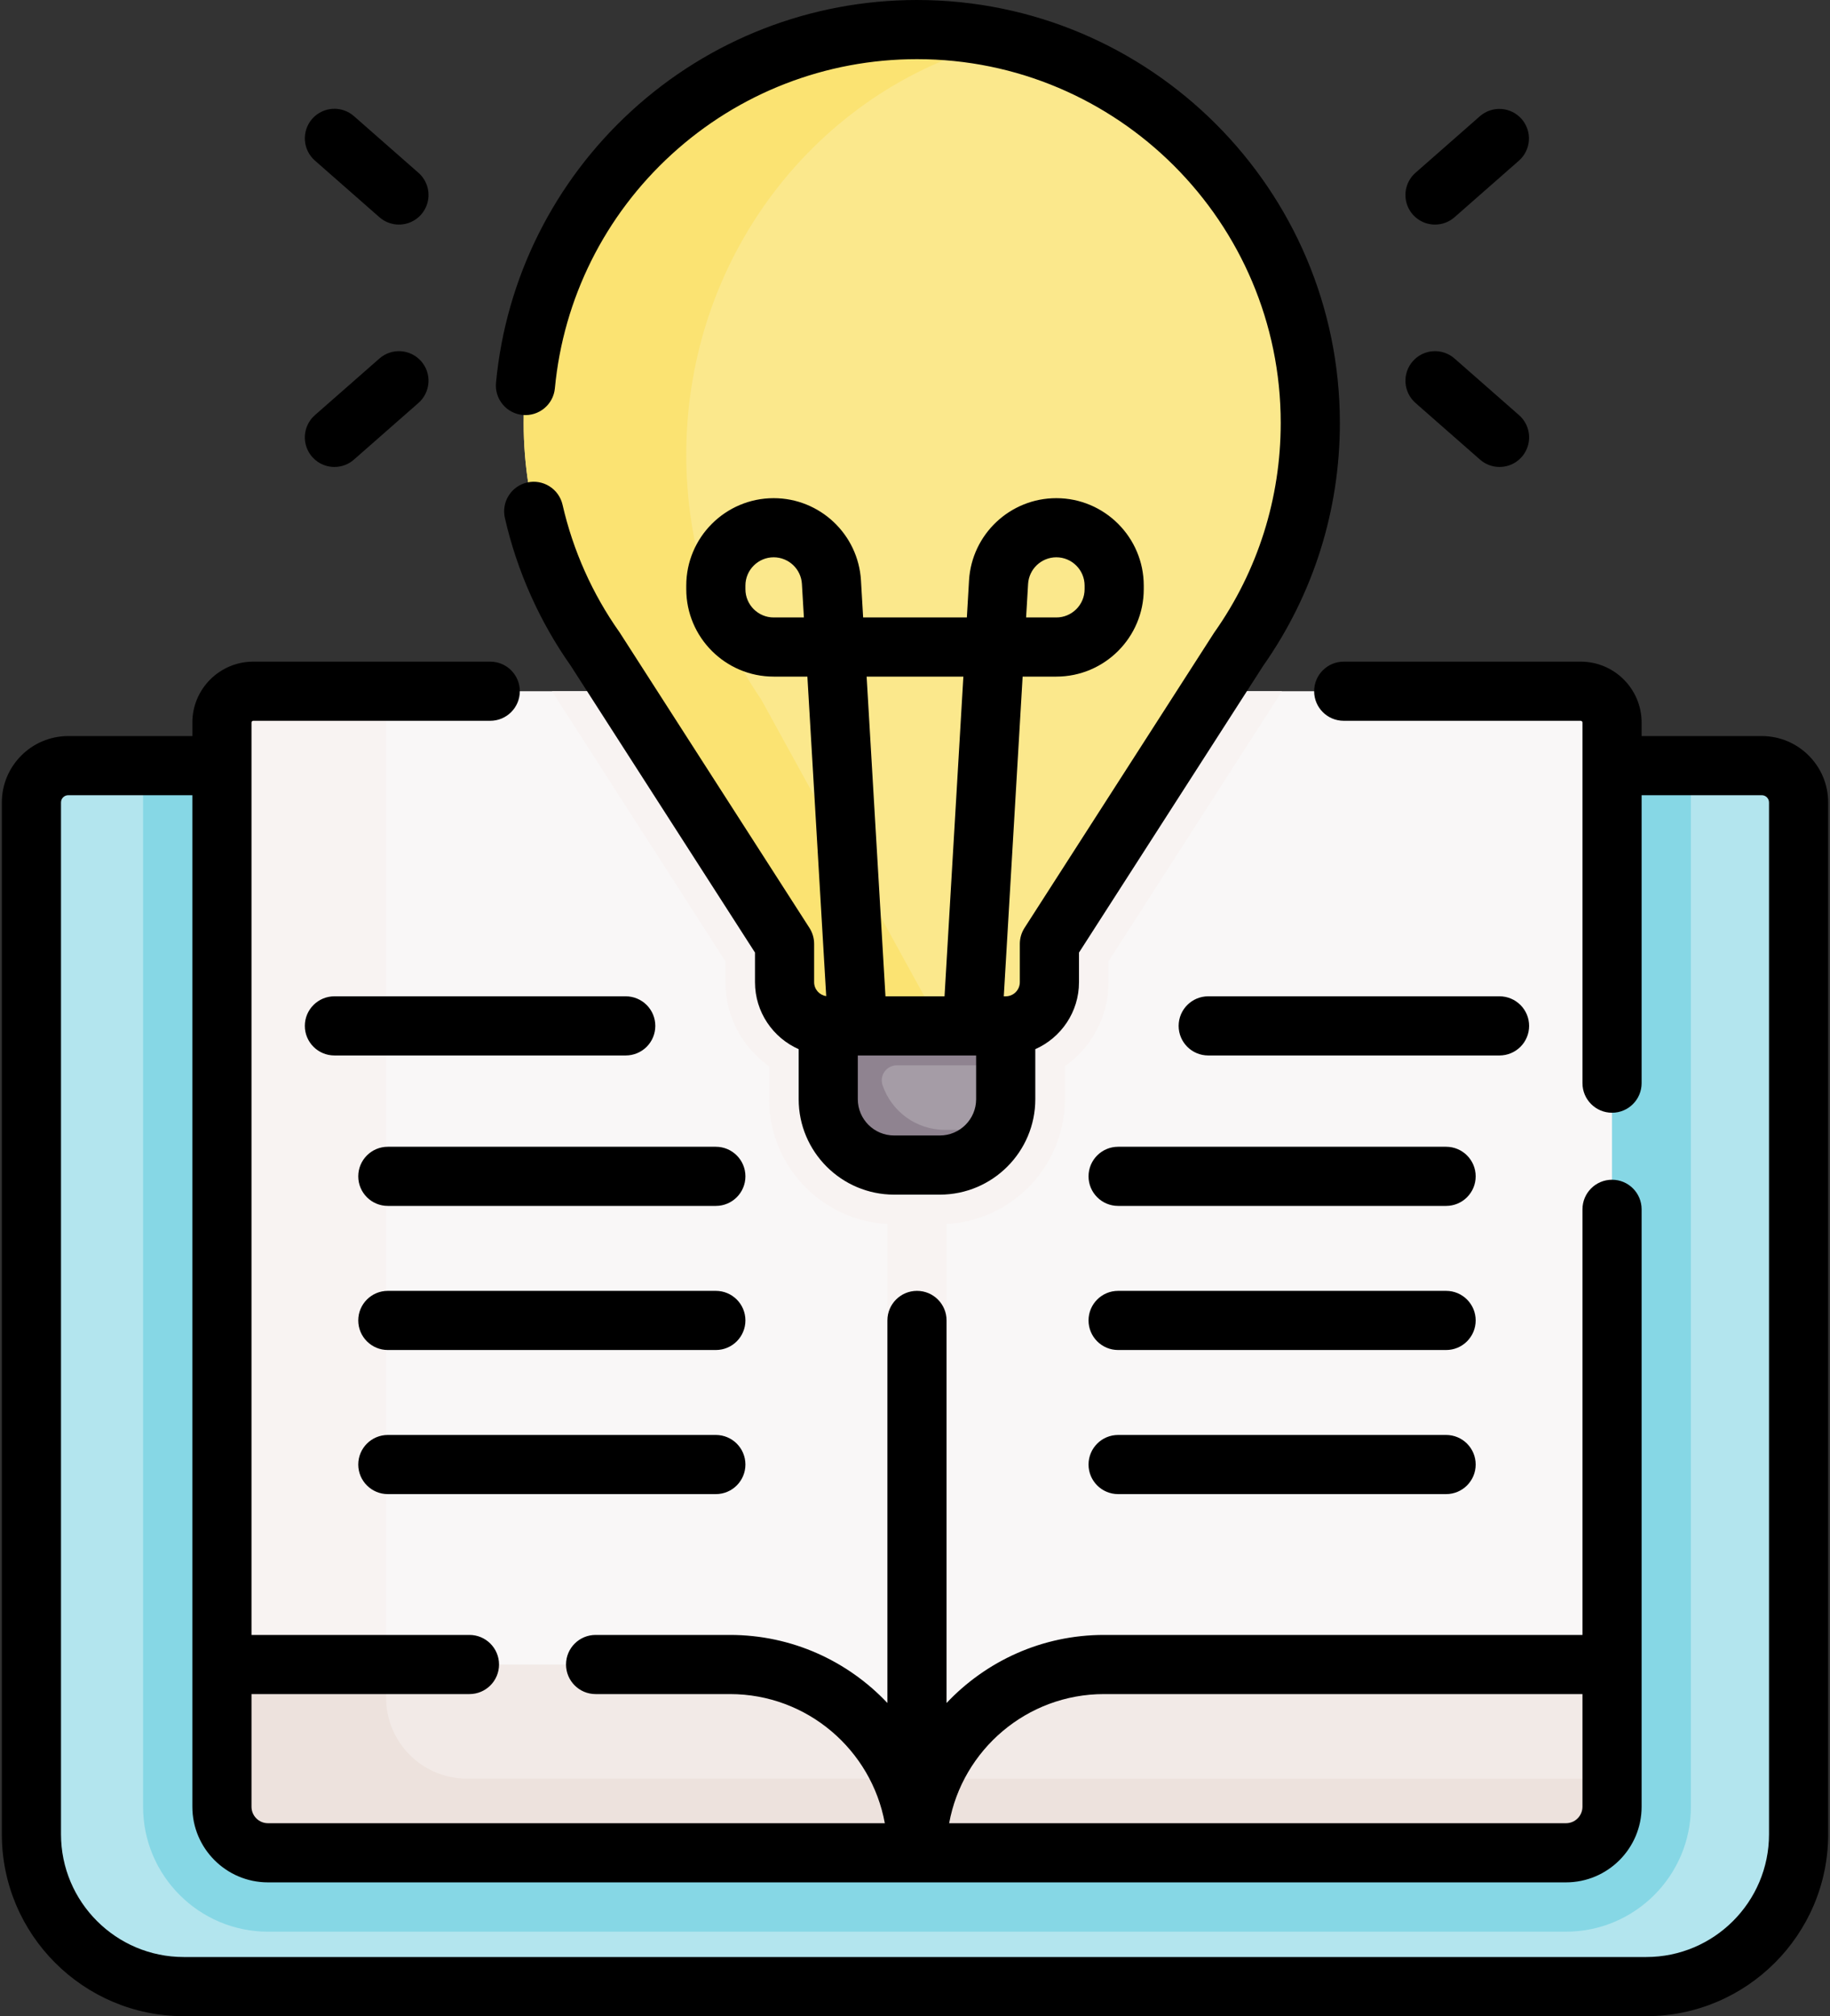 <svg width="118" height="130" viewBox="0 0 118 130" fill="none" xmlns="http://www.w3.org/2000/svg">
<rect x="0" y="0" width="118" height="130" fill="#333333" stroke="none"/>
<g id="Group">
<g id="Group_2">
<path id="Vector" d="M113.601 49.367C114.231 49.367 114.835 49.617 115.28 50.062C115.725 50.508 115.975 51.111 115.975 51.741V118.272C115.975 123.696 111.578 128.093 106.154 128.093H11.848C6.424 128.093 2.026 123.696 2.026 118.272V51.741C2.026 51.111 2.277 50.508 2.722 50.062C3.167 49.617 3.771 49.367 4.401 49.367H113.601Z" fill="#B3E5EE"/>
<path id="Vector_2" d="M9.226 49.367V116.495C9.226 120.938 12.839 124.552 17.281 124.552H100.975C105.416 124.552 109.03 120.938 109.03 116.495V49.367H9.226Z" fill="#86D7E5"/>
<path id="Vector_3" d="M101.925 44.568H16.329C15.213 44.568 14.31 45.474 14.31 46.59V107.326L41.894 117.401L59.127 119.383L100.43 111.928L103.944 107.326V46.59C103.944 45.474 103.042 44.568 101.925 44.568Z" fill="#F9F7F7"/>
<path id="Vector_4" d="M57.221 44.568H61.035V119.467H57.221V44.568Z" fill="#F8F3F2"/>
<path id="Vector_5" d="M35.59 44.568L46.775 61.981V63.332C46.775 65.569 47.89 67.549 49.591 68.75V70.874C49.591 75.319 53.208 78.935 57.652 78.935H60.603C65.048 78.935 68.664 75.319 68.664 70.874V68.75C70.366 67.549 71.48 65.569 71.48 63.332V61.981L82.665 44.568H35.59ZM24.896 109.469V44.568H16.329C15.213 44.568 14.31 45.474 14.31 46.59V107.326L25.24 111.318C25.014 110.728 24.897 110.101 24.896 109.469Z" fill="#F8F3F2"/>
<g id="Group_3">
<path id="Vector_6" d="M59.127 119.383V119.467H17.28C15.64 119.467 14.31 118.138 14.31 116.495V107.326H47.07C53.729 107.326 59.127 112.724 59.127 119.383ZM103.944 107.326V116.495C103.944 118.138 102.614 119.467 100.974 119.467H59.127V119.383C59.127 112.724 64.525 107.326 71.185 107.326H103.944Z" fill="#F2EAE7"/>
</g>
<path id="Vector_7" d="M64.85 63.097H53.406V70.874C53.406 73.22 55.308 75.121 57.653 75.121H60.603C62.949 75.121 64.85 73.22 64.85 70.874V63.097Z" fill="#A59CA6"/>
<path id="Vector_8" d="M64.85 63.097H53.406V70.874C53.406 73.22 55.308 75.121 57.653 75.121H60.603C62.247 75.121 63.67 74.186 64.376 72.82C64.212 72.839 64.046 72.851 63.877 72.851H60.927C59.061 72.851 57.478 71.647 56.909 69.974C56.695 69.345 57.161 68.691 57.826 68.691H64.85V63.097H64.85Z" fill="#8F8390"/>
<path id="Vector_9" d="M84.489 27.268C84.489 13.261 73.135 1.907 59.128 1.907C45.121 1.907 33.767 13.261 33.767 27.268C33.767 32.702 35.476 37.736 38.386 41.863L50.59 60.861V63.332C50.59 64.887 51.85 66.148 53.406 66.148H64.85C66.405 66.148 67.666 64.887 67.666 63.332V60.861L79.87 41.863C82.779 37.736 84.489 32.702 84.489 27.268Z" fill="#FBE88C"/>
<path id="Vector_10" d="M49.081 45.099C46.039 40.638 44.251 35.196 44.251 29.322C44.251 16.255 53.092 5.324 64.929 2.574C63.027 2.13 61.081 1.906 59.128 1.907C45.121 1.907 33.767 13.261 33.767 27.268C33.767 32.702 35.476 37.736 38.386 41.864L50.59 60.862V63.332C50.59 64.888 51.85 66.148 53.406 66.148H60.654L49.081 45.099Z" fill="#FBE372"/>
<g id="Group_4">
<path id="Vector_11" d="M60.077 114.685C59.448 116.172 59.125 117.769 59.127 119.383V119.467H100.974C102.614 119.467 103.944 118.137 103.944 116.495V114.686H60.077V114.685Z" fill="#EDE2DD"/>
<path id="Vector_12" d="M30.113 114.685C27.232 114.685 24.896 112.35 24.896 109.469V107.326H14.31V116.495C14.31 118.138 15.64 119.467 17.28 119.467H59.127V119.383C59.127 117.717 58.789 116.129 58.178 114.685H30.113Z" fill="#EDE2DD"/>
</g>
<path id="Vector_13" d="M113.601 47.46H105.853V46.59C105.853 44.424 104.091 42.662 101.925 42.662H86.644C85.591 42.662 84.737 43.515 84.737 44.569C84.737 45.622 85.591 46.476 86.644 46.476H101.925C101.988 46.476 102.039 46.527 102.039 46.59V69.841C102.039 70.895 102.893 71.748 103.946 71.748C104.999 71.748 105.853 70.895 105.853 69.841V51.274H113.601C113.858 51.274 114.068 51.483 114.068 51.741V118.272C114.068 122.636 110.518 126.186 106.154 126.186H11.847C7.483 126.186 3.933 122.636 3.933 118.272V51.741C3.933 51.483 4.143 51.274 4.401 51.274H12.403V116.496C12.403 119.185 14.59 121.373 17.28 121.373H100.975C103.665 121.373 105.853 119.185 105.853 116.496V77.975C105.853 76.922 104.999 76.068 103.946 76.068C102.892 76.068 102.039 76.922 102.039 77.975V105.418H71.185C67.189 105.418 63.583 107.108 61.035 109.807V85.14C61.035 84.086 60.181 83.233 59.128 83.233C58.075 83.233 57.221 84.086 57.221 85.14V109.807C54.673 107.108 51.066 105.418 47.071 105.418H38.405C37.352 105.418 36.498 106.272 36.498 107.325C36.498 108.379 37.352 109.232 38.405 109.232H47.071C52.045 109.232 56.192 112.83 57.054 117.559H17.28C16.998 117.559 16.728 117.447 16.528 117.247C16.329 117.048 16.217 116.778 16.217 116.496V109.232H30.271C31.324 109.232 32.178 108.379 32.178 107.325C32.178 106.272 31.324 105.418 30.271 105.418H16.217V46.59C16.217 46.527 16.268 46.476 16.331 46.476H31.611C32.664 46.476 33.518 45.622 33.518 44.569C33.518 43.515 32.664 42.662 31.611 42.662H16.331C14.165 42.662 12.403 44.424 12.403 46.59V47.46H4.401C2.04 47.46 0.119 49.38 0.119 51.741V118.272C0.119 124.739 5.38 130 11.847 130H106.153C112.62 130 117.882 124.739 117.882 118.272V51.741C117.882 49.38 115.961 47.46 113.601 47.46ZM71.185 109.232H102.039V116.496C102.038 116.778 101.926 117.048 101.727 117.247C101.528 117.447 101.257 117.559 100.975 117.559H61.202C62.064 112.83 66.211 109.232 71.185 109.232Z" fill="black"/>
<path id="Vector_14" d="M33.702 26.757C34.749 26.854 35.681 26.086 35.779 25.037C36.325 19.254 38.995 13.9 43.299 9.961C47.63 5.997 53.251 3.814 59.127 3.814C72.06 3.814 82.582 14.335 82.582 27.268C82.582 32.134 81.105 36.801 78.31 40.765C78.295 40.787 78.279 40.81 78.264 40.833L66.061 59.831C65.864 60.138 65.759 60.496 65.759 60.862V63.332C65.758 63.573 65.662 63.804 65.492 63.975C65.322 64.145 65.09 64.241 64.849 64.241H64.725L65.94 43.627H68.112C71.221 43.627 73.75 41.098 73.75 37.989V37.758C73.75 34.65 71.221 32.121 68.112 32.121C65.132 32.121 62.66 34.451 62.484 37.427L62.344 39.813H55.656L55.516 37.427C55.341 34.451 52.868 32.121 49.888 32.121C46.779 32.121 44.251 34.65 44.251 37.758V37.989C44.251 41.098 46.779 43.627 49.888 43.627H52.061L53.275 64.228C52.836 64.164 52.496 63.789 52.496 63.332V60.862C52.496 60.496 52.391 60.139 52.194 59.831L39.99 40.833C39.976 40.81 39.96 40.787 39.945 40.765C38.196 38.29 36.949 35.496 36.273 32.543C36.159 32.05 35.855 31.622 35.426 31.354C34.997 31.085 34.48 30.998 33.987 31.111C33.494 31.225 33.066 31.529 32.798 31.958C32.529 32.387 32.442 32.904 32.555 33.397C33.339 36.82 34.782 40.057 36.803 42.928L48.683 61.421V63.332C48.683 65.257 49.842 66.915 51.499 67.649V70.874C51.499 74.268 54.26 77.028 57.653 77.028H60.603C63.997 77.028 66.757 74.268 66.757 70.874V67.649C68.414 66.915 69.574 65.257 69.574 63.332V61.421L81.453 42.928C84.687 38.325 86.396 32.911 86.396 27.268C86.395 12.232 74.163 0 59.127 0C52.296 0 45.76 2.538 40.724 7.147C35.721 11.726 32.617 17.952 31.983 24.679C31.959 24.928 31.985 25.18 32.058 25.419C32.132 25.659 32.252 25.881 32.412 26.074C32.571 26.267 32.767 26.427 32.989 26.544C33.21 26.661 33.453 26.733 33.702 26.757ZM66.292 37.651C66.32 37.187 66.523 36.751 66.862 36.432C67.2 36.113 67.647 35.935 68.112 35.934C69.118 35.934 69.936 36.752 69.936 37.758V37.989C69.936 38.995 69.118 39.813 68.112 39.813H66.164L66.292 37.651ZM49.888 39.813C48.883 39.813 48.065 38.995 48.065 37.989V37.758C48.065 36.752 48.883 35.934 49.888 35.934C50.353 35.935 50.8 36.113 51.139 36.432C51.477 36.751 51.681 37.187 51.708 37.651L51.836 39.813H49.888ZM62.119 43.627L60.904 64.241H57.096L55.881 43.627H62.119ZM62.942 70.874C62.942 72.165 61.893 73.214 60.602 73.214H57.652C56.362 73.214 55.312 72.165 55.312 70.874V68.055H62.942V70.874H62.942ZM92.531 14.481C92.994 14.481 93.441 14.313 93.789 14.007L97.949 10.353C98.325 10.019 98.554 9.549 98.585 9.046C98.615 8.544 98.446 8.049 98.114 7.671C97.782 7.293 97.314 7.061 96.812 7.027C96.309 6.992 95.814 7.158 95.433 7.487L91.272 11.141C90.981 11.396 90.775 11.735 90.68 12.111C90.586 12.488 90.609 12.883 90.746 13.246C90.883 13.609 91.127 13.922 91.446 14.142C91.765 14.363 92.143 14.481 92.531 14.481ZM91.272 25.982L95.433 29.635C95.781 29.941 96.228 30.11 96.691 30.109C97.079 30.11 97.457 29.991 97.776 29.771C98.095 29.55 98.339 29.238 98.476 28.875C98.613 28.512 98.636 28.116 98.542 27.74C98.448 27.364 98.241 27.025 97.95 26.769L93.789 23.116C93.601 22.951 93.382 22.824 93.145 22.743C92.908 22.663 92.657 22.629 92.407 22.646C92.157 22.662 91.913 22.727 91.688 22.838C91.464 22.949 91.263 23.102 91.098 23.291C90.933 23.479 90.806 23.698 90.725 23.935C90.645 24.172 90.611 24.422 90.628 24.672C90.644 24.922 90.709 25.167 90.82 25.391C90.93 25.616 91.084 25.817 91.272 25.982ZM20.305 10.353L24.466 14.007C24.813 14.313 25.26 14.481 25.723 14.481C26.111 14.481 26.49 14.363 26.809 14.142C27.128 13.922 27.372 13.609 27.508 13.246C27.645 12.883 27.668 12.488 27.574 12.111C27.48 11.735 27.273 11.396 26.982 11.141L22.821 7.487C22.633 7.322 22.414 7.196 22.177 7.115C21.94 7.034 21.689 7.001 21.439 7.017C21.19 7.034 20.945 7.099 20.721 7.21C20.496 7.32 20.295 7.474 20.13 7.662C19.797 8.042 19.628 8.539 19.66 9.044C19.693 9.549 19.925 10.02 20.305 10.353ZM21.564 30.109C22.027 30.11 22.474 29.941 22.822 29.635L26.982 25.982C27.363 25.648 27.594 25.177 27.627 24.672C27.66 24.168 27.491 23.671 27.157 23.291C26.823 22.91 26.352 22.679 25.848 22.646C25.343 22.613 24.846 22.782 24.466 23.116L20.305 26.769C20.014 27.025 19.807 27.364 19.713 27.74C19.619 28.116 19.642 28.512 19.779 28.875C19.916 29.238 20.16 29.55 20.479 29.771C20.798 29.991 21.176 30.11 21.564 30.109ZM42.255 66.148C42.255 65.642 42.054 65.157 41.697 64.8C41.339 64.442 40.854 64.241 40.348 64.241H21.563C20.51 64.241 19.656 65.095 19.656 66.148C19.656 67.201 20.51 68.055 21.563 68.055H40.348C40.854 68.055 41.339 67.854 41.697 67.497C42.054 67.139 42.255 66.654 42.255 66.148ZM46.158 73.942H25.008C23.955 73.942 23.101 74.795 23.101 75.849C23.101 76.902 23.955 77.756 25.008 77.756H46.158C47.211 77.756 48.065 76.902 48.065 75.849C48.065 74.795 47.211 73.942 46.158 73.942ZM46.158 83.233H25.008C23.955 83.233 23.101 84.086 23.101 85.14C23.101 86.193 23.955 87.047 25.008 87.047H46.158C47.211 87.047 48.065 86.193 48.065 85.14C48.065 84.086 47.211 83.233 46.158 83.233ZM46.158 92.524H25.008C23.955 92.524 23.101 93.377 23.101 94.431C23.101 95.484 23.955 96.338 25.008 96.338H46.158C47.211 96.338 48.065 95.484 48.065 94.431C48.065 93.377 47.211 92.524 46.158 92.524ZM98.599 66.148C98.599 65.642 98.398 65.157 98.04 64.8C97.682 64.442 97.197 64.241 96.692 64.241H77.907C76.853 64.241 76 65.095 76 66.148C76 67.201 76.853 68.055 77.907 68.055H96.692C97.197 68.055 97.682 67.854 98.04 67.497C98.398 67.139 98.599 66.654 98.599 66.148ZM93.246 73.942H72.097C71.044 73.942 70.19 74.795 70.19 75.849C70.19 76.902 71.044 77.756 72.097 77.756H93.246C94.3 77.756 95.153 76.902 95.153 75.849C95.153 74.795 94.3 73.942 93.246 73.942ZM93.246 83.233H72.097C71.044 83.233 70.19 84.086 70.19 85.14C70.19 86.193 71.044 87.047 72.097 87.047H93.246C94.3 87.047 95.153 86.193 95.153 85.14C95.153 84.086 94.3 83.233 93.246 83.233ZM93.246 92.524H72.097C71.044 92.524 70.19 93.377 70.19 94.431C70.19 95.484 71.044 96.338 72.097 96.338H93.246C94.3 96.338 95.153 95.484 95.153 94.431C95.153 93.377 94.3 92.524 93.246 92.524Z" fill="black"/>
</g>
</g>
</svg>
